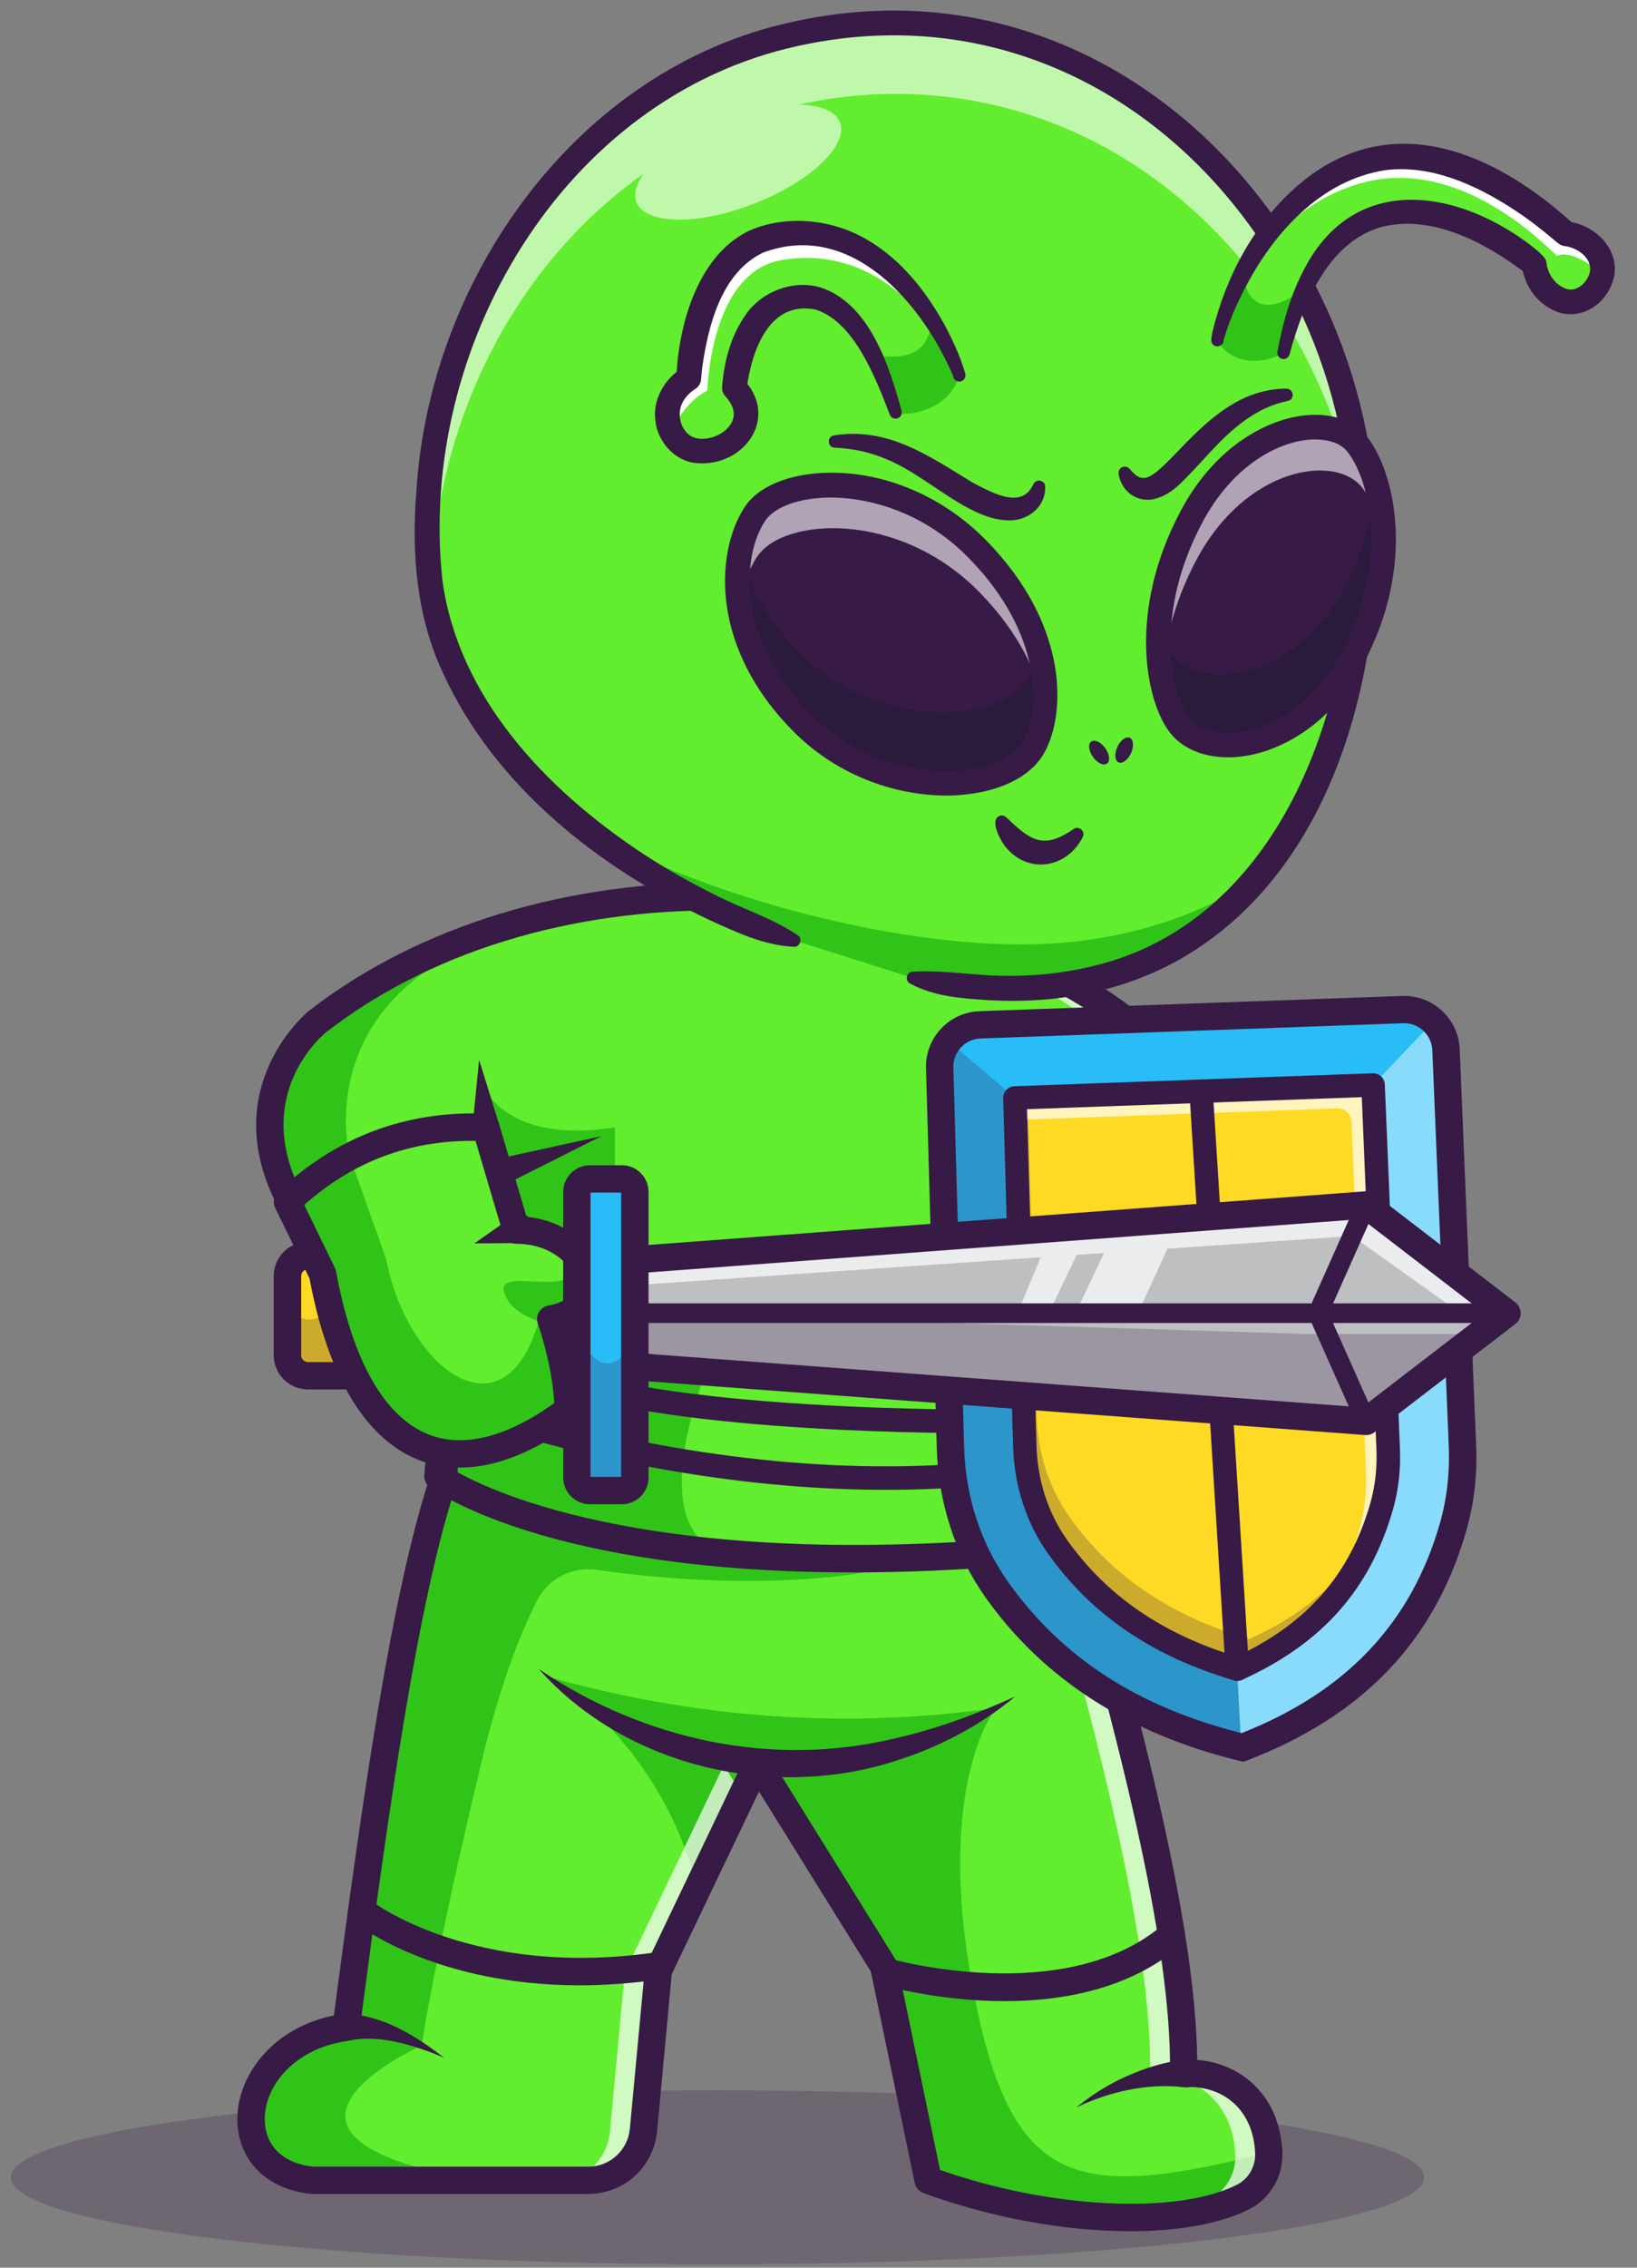 <svg width="52" height="72" viewBox="0 0 52 72" fill="none" xmlns="http://www.w3.org/2000/svg">
<rect x="0" y="0" width="52" height="72" fill="#808080" stroke="none"/>
<g opacity="0.25">
<path d="M22.79 71.894C35.187 71.894 45.236 70.658 45.236 69.132C45.236 67.607 35.187 66.37 22.79 66.37C10.393 66.37 0.344 67.607 0.344 69.132C0.344 70.658 10.393 71.894 22.79 71.894Z" fill="#371A45"/>
</g>
<path d="M39.475 69.764C37.385 70.797 33.131 70.562 29.483 69.222L28.11 62.596L28.077 62.437L24.151 56.124L24.113 56.063L24.061 55.977L22.128 60.019L20.99 62.399L20.914 62.558L20.444 67.617C20.358 68.524 19.596 69.218 18.684 69.218H9.941C6.918 68.94 7.471 64.841 10.998 64.359C11.162 63.112 11.326 61.877 11.492 60.663C12.264 55.058 13.084 49.971 14.102 46.926C14.102 46.926 14.124 44.506 14.081 44.247C14.041 43.988 9.203 38.086 9.203 38.086C9.184 38.048 9.162 38.01 9.143 37.97C7.436 34.526 10.086 32.427 10.086 32.427C12.153 30.826 14.604 29.731 17.207 29.099C17.717 28.976 18.233 28.869 18.753 28.781C20.182 28.536 21.645 28.427 23.097 28.444C27.813 28.494 32.452 29.878 35.736 32.367L33.967 48.156C35.366 53.008 36.61 57.659 37.214 61.449C37.214 61.449 37.214 61.449 37.216 61.449C37.475 63.088 37.615 64.565 37.598 65.829C38.981 65.748 40.223 66.634 40.303 68.334C40.332 68.938 40.014 69.496 39.475 69.764Z" fill="#62ED2E"/>
<path d="M15.219 34.21C15.219 34.21 15.777 36.384 19.534 35.795V37.431L18.373 37.647L18.199 39.267L17.599 39.478L16.15 38.526L15.736 36.27" fill="#31C418"/>
<path d="M11.108 36.725L9.144 37.975C7.436 34.531 10.087 32.431 10.087 32.431C12.153 30.831 14.604 29.736 17.207 29.104C17.38 29.182 17.48 29.232 17.48 29.232C9.576 30.928 11.108 36.725 11.108 36.725Z" fill="#31C418"/>
<path d="M20.99 62.402L20.914 62.561L20.444 67.62C20.358 68.527 19.596 69.22 18.684 69.22H9.941C6.918 68.942 7.471 64.843 10.998 64.361C11.162 63.114 11.326 61.879 11.492 60.666C11.492 60.668 14.803 63.325 20.99 62.402Z" fill="#62ED2E"/>
<path d="M39.474 69.764C37.384 70.797 33.13 70.562 29.482 69.223L28.109 62.596C28.109 62.596 33.873 64.285 37.218 61.452C37.218 61.452 37.218 61.452 37.22 61.452C37.479 63.09 37.619 64.568 37.602 65.831C38.984 65.75 40.227 66.636 40.307 68.337C40.331 68.938 40.013 69.496 39.474 69.764Z" fill="#62ED2E"/>
<path d="M39.475 69.764C37.385 70.797 33.132 70.562 29.484 69.223L28.111 62.597L28.078 62.438L24.152 56.125C24.145 56.039 24.142 55.996 24.142 55.996C24.142 55.996 24.133 56.02 24.114 56.065C23.876 56.664 22.157 60.986 22.197 60.668C22.207 60.592 22.193 60.362 22.128 60.022C21.908 58.851 21.098 56.36 18.632 54.115L17.414 53.242C22 54.522 26.731 54.925 31.638 54.227C31.638 54.227 29.69 56.597 30.892 63.055C32.092 69.515 34.151 69.885 40.304 68.335C40.333 68.938 40.015 69.496 39.475 69.764Z" fill="#31C418"/>
<g opacity="0.7">
<path d="M23.083 56.189L23.577 56.982L22.123 60.022L20.986 62.402L20.91 62.561L20.44 67.62C20.354 68.527 19.592 69.22 18.68 69.22H18.086C18.777 69.03 19.304 68.43 19.376 67.684L19.846 62.625L19.922 62.466L21.059 60.086L22.993 56.044L23.045 56.129L23.083 56.189Z" fill="white"/>
</g>
<g opacity="0.7">
<path d="M39.476 69.764C38.654 70.17 37.495 70.381 36.167 70.405C37.048 70.312 37.818 70.12 38.412 69.828C38.951 69.562 39.269 69.004 39.24 68.403C39.16 66.705 37.918 65.817 36.535 65.897C36.554 64.634 36.414 63.157 36.153 61.518C36.151 61.518 36.151 61.518 36.151 61.518C35.547 57.727 34.303 53.079 32.904 48.225L34.673 32.436C31.386 29.947 26.748 28.565 22.034 28.512C21.62 28.508 21.205 28.515 20.789 28.529C21.556 28.467 22.326 28.439 23.095 28.448C27.812 28.498 32.45 29.883 35.735 32.372L33.966 48.161C35.364 53.013 36.609 57.663 37.212 61.454C37.212 61.454 37.212 61.454 37.215 61.454C37.473 63.092 37.614 64.57 37.597 65.833C38.979 65.752 40.221 66.638 40.302 68.339C40.333 68.937 40.015 69.495 39.476 69.764Z" fill="white"/>
</g>
<path d="M14.121 44.508L13.914 46.869C13.914 46.869 18.6 50.389 32.24 49.27V43.682L14.247 42.378" fill="#62ED2E"/>
<path d="M16.148 45.13C16.315 45.13 23.767 47.615 31.633 46.745V45.13C31.633 45.13 20.661 45.259 16.851 43.416" fill="#62ED2E"/>
<path d="M29.443 49.491C25.825 50.548 21.451 50.197 18.938 49.843C18.168 49.733 17.416 50.125 17.062 50.816C16.499 51.918 15.865 53.559 15.283 55.996C13.751 62.397 13.395 64.945 13.395 64.945C13.395 64.945 7.498 67.572 14.102 69.021C14.361 69.078 14.604 69.144 14.832 69.223H9.941C6.918 68.945 7.471 64.846 10.998 64.363C11.162 63.117 11.326 61.882 11.492 60.668C12.264 55.063 13.084 49.976 14.102 46.931C14.102 46.931 14.124 44.511 14.081 44.252L19.102 42.556L22.486 43.413C22.486 43.413 20.624 47.812 22.486 49.085L18.7 48.667C18.7 48.667 18.617 48.707 18.472 48.831C21.976 49.429 25.619 49.676 29.443 49.491Z" fill="#31C418"/>
<path d="M35.902 70.842C33.871 70.842 31.511 70.429 29.333 69.631C29.192 69.579 29.088 69.458 29.057 69.31L27.665 62.601L24.11 56.882L21.338 62.679L20.873 67.662C20.766 68.8 19.826 69.659 18.681 69.659H9.938C9.924 69.659 9.912 69.659 9.898 69.657C8.494 69.529 7.568 68.617 7.54 67.337C7.511 65.988 8.573 64.408 10.606 63.99C11.518 57.06 12.442 50.562 13.667 46.859C13.677 45.819 13.674 44.682 13.655 44.378C13.299 43.824 10.565 40.44 8.865 38.367C8.846 38.343 8.829 38.319 8.815 38.291C6.848 34.505 9.786 32.115 9.815 32.092C13.297 29.394 18.037 27.947 23.162 28.016C28.041 28.083 32.719 29.543 35.999 32.025C36.12 32.118 36.187 32.267 36.168 32.419L34.408 48.123C36.268 54.576 37.978 61.107 38.03 65.403C38.69 65.456 39.296 65.705 39.766 66.13C40.357 66.662 40.692 67.418 40.735 68.318C40.773 69.094 40.35 69.814 39.664 70.153C38.73 70.617 37.405 70.842 35.902 70.842ZM29.86 68.895C33.337 70.118 37.351 70.329 39.282 69.372C39.659 69.184 39.892 68.785 39.87 68.356C39.84 67.693 39.602 67.147 39.189 66.774C38.785 66.41 38.229 66.23 37.624 66.266C37.503 66.273 37.384 66.23 37.298 66.147C37.211 66.064 37.163 65.947 37.165 65.826C37.23 61.639 35.467 54.92 33.553 48.282C33.536 48.227 33.532 48.17 33.539 48.114L35.28 32.574C29.228 28.159 17.612 27.152 10.354 32.778C10.261 32.854 7.979 34.737 9.568 37.851C14.451 43.81 14.489 44.043 14.51 44.183C14.553 44.456 14.541 46.358 14.536 46.935C14.536 46.981 14.529 47.026 14.515 47.071C13.285 50.745 12.354 57.374 11.428 64.423C11.401 64.617 11.249 64.769 11.055 64.798C9.307 65.038 8.387 66.275 8.411 67.32C8.43 68.149 9.007 68.698 9.962 68.793H18.683C19.374 68.793 19.944 68.272 20.008 67.586L20.481 62.527C20.486 62.477 20.5 62.428 20.521 62.38L23.668 55.797C23.737 55.654 23.877 55.559 24.036 55.55C24.195 55.54 24.345 55.618 24.431 55.754L28.447 62.214C28.473 62.257 28.492 62.304 28.504 62.354L29.86 68.895Z" fill="#371A45"/>
<path d="M17.117 52.994C20.452 55.243 24.532 56.139 28.451 55.189C29.743 54.897 30.999 54.434 32.244 53.866C31.194 54.742 29.956 55.41 28.636 55.847C24.686 57.208 19.915 56.139 17.117 52.994Z" fill="#371A45"/>
<path d="M18.408 63.034C13.806 63.034 11.338 61.103 11.217 61.008C11.029 60.858 11.001 60.585 11.15 60.397C11.3 60.21 11.573 60.181 11.761 60.331C11.808 60.367 15.036 62.855 20.924 61.974C21.161 61.939 21.382 62.103 21.418 62.34C21.453 62.578 21.289 62.798 21.052 62.834C20.104 62.972 19.223 63.034 18.408 63.034Z" fill="#371A45"/>
<path d="M31.903 63.537C29.816 63.537 28.115 63.052 27.985 63.012C27.754 62.945 27.621 62.703 27.69 62.473C27.757 62.242 27.999 62.109 28.229 62.178C28.284 62.195 33.813 63.765 36.934 61.119C37.116 60.964 37.392 60.986 37.546 61.169C37.701 61.352 37.679 61.627 37.496 61.781C35.867 63.164 33.737 63.537 31.903 63.537Z" fill="#371A45"/>
<path d="M10.936 63.934C12.121 63.965 13.202 64.627 14.107 65.337L13.724 65.176C12.888 64.867 11.948 64.603 11.067 64.793C10.497 64.862 10.371 64.038 10.936 63.934Z" fill="#371A45"/>
<path d="M37.589 66.266C36.43 66.14 35.245 66.411 34.195 66.907C34.67 66.52 35.195 66.188 35.76 65.933C36.361 65.667 37.003 65.454 37.665 65.392C38.342 65.387 38.257 66.389 37.589 66.266Z" fill="#371A45"/>
<path d="M27.09 49.925C17.385 49.925 13.82 47.344 13.649 47.215C13.528 47.125 13.464 46.98 13.479 46.831L13.685 44.47C13.707 44.23 13.918 44.054 14.155 44.076C14.395 44.097 14.571 44.309 14.55 44.546L14.364 46.645C15.362 47.244 20.304 49.745 31.797 48.868V44.085L14.208 42.81C13.968 42.793 13.787 42.584 13.806 42.344C13.823 42.105 14.032 41.924 14.272 41.943L32.265 43.247C32.493 43.264 32.669 43.453 32.669 43.681V49.27C32.669 49.495 32.495 49.685 32.27 49.702C30.377 49.859 28.655 49.925 27.09 49.925Z" fill="#371A45"/>
<path d="M28.145 47.303C24.433 47.303 20.424 46.717 16.361 45.57C16.247 45.539 16.14 45.508 16.102 45.498C15.921 45.472 15.781 45.318 15.781 45.13C15.781 44.924 15.947 44.758 16.154 44.758C16.223 44.758 16.263 44.769 16.563 44.852C21.735 46.313 26.808 46.847 31.266 46.408V45.503C29.269 45.508 20.182 45.437 16.696 43.748C16.51 43.658 16.432 43.435 16.522 43.249C16.613 43.064 16.836 42.988 17.021 43.076C20.707 44.862 31.527 44.755 31.634 44.755C31.739 44.755 31.829 44.793 31.9 44.862C31.972 44.931 32.012 45.028 32.012 45.128V46.743C32.012 46.933 31.869 47.092 31.68 47.114C30.54 47.242 29.359 47.303 28.145 47.303Z" fill="#371A45"/>
<path d="M46.154 48.496C45.126 52.058 42.741 54.224 39.471 55.48C39.457 55.476 39.442 55.473 39.428 55.469C39.397 55.462 39.366 55.454 39.336 55.445C36.139 54.645 33.517 53.079 31.671 50.476C30.736 49.158 30.242 47.579 30.194 45.962L29.852 33.899C29.843 33.581 29.947 33.286 30.13 33.051C30.363 32.749 30.721 32.55 31.132 32.533L44.563 32.049C44.941 32.035 45.287 32.182 45.539 32.429L45.541 32.431C45.774 32.659 45.924 32.973 45.936 33.322L46.458 45.897C46.491 46.774 46.399 47.653 46.154 48.496Z" fill="#28BDF7"/>
<g opacity="0.25">
<path d="M39.419 55.262C39.419 55.262 39.39 55.331 39.336 55.447C36.139 54.647 33.517 53.082 31.671 50.479C30.736 49.161 30.242 47.581 30.194 45.964L29.852 33.901C29.843 33.583 29.947 33.289 30.13 33.053L32.241 34.858L32.545 45.605C32.545 45.605 32.652 50.543 39.307 53.184L39.419 55.262Z" fill="#371A45"/>
</g>
<g opacity="0.45">
<path d="M46.154 48.496C45.126 52.059 42.741 54.225 39.471 55.481C39.457 55.476 39.442 55.474 39.428 55.469L39.305 53.182C42.053 51.945 43.584 49.396 44.252 45.917L43.615 34.448L45.532 32.432L45.534 32.434C45.767 32.662 45.917 32.975 45.929 33.325L46.451 45.9C46.491 46.774 46.399 47.653 46.154 48.496Z" fill="white"/>
</g>
<path d="M39.308 52.994C36.795 52.255 34.924 50.98 33.598 49.113C32.95 48.199 32.589 47.087 32.556 45.897L32.242 34.858L43.621 34.447L44.101 45.995C44.127 46.643 44.055 47.263 43.889 47.84C43.198 50.243 41.733 51.896 39.308 52.994Z" fill="#FEDA24"/>
<g opacity="0.25">
<path d="M43.789 48.163C43.063 50.391 41.623 51.947 39.308 52.994C36.795 52.253 34.921 50.98 33.598 49.114C32.95 48.199 32.589 47.085 32.556 45.898L32.242 34.859L32.641 34.844L32.929 44.945C32.962 46.135 33.323 47.247 33.971 48.161C35.296 50.028 37.168 51.303 39.681 52.042C41.652 51.151 42.987 49.892 43.789 48.163Z" fill="#371A45"/>
</g>
<g opacity="0.7">
<path d="M43.889 47.843C43.457 49.342 42.723 50.548 41.645 51.51C42.345 50.686 42.849 49.712 43.179 48.567C43.345 47.99 43.417 47.368 43.39 46.722L42.93 35.619C42.92 35.374 42.714 35.182 42.467 35.191L32.261 35.56L32.242 34.861L43.621 34.45L44.101 45.998C44.127 46.644 44.055 47.266 43.889 47.843Z" fill="white"/>
</g>
<path d="M39.499 55.937L39.366 55.906C35.853 55.051 33.144 53.31 31.315 50.731C30.346 49.365 29.807 47.722 29.757 45.978L29.415 33.916C29.386 32.952 30.149 32.139 31.113 32.106L44.544 31.622C45.508 31.586 46.327 32.344 46.368 33.308L46.89 45.883C46.931 46.831 46.824 47.753 46.572 48.619C45.567 52.101 43.297 54.479 39.627 55.889L39.499 55.937ZM31.144 32.973C30.657 32.99 30.27 33.403 30.284 33.89L30.626 45.952C30.671 47.522 31.153 48.999 32.023 50.227C33.728 52.633 36.155 54.203 39.44 55.027C42.762 53.716 44.824 51.538 45.736 48.377C45.959 47.601 46.056 46.772 46.021 45.919L45.498 33.343C45.477 32.854 45.066 32.472 44.575 32.488L31.144 32.973Z" fill="#371A45"/>
<path d="M39.302 53.367C39.107 53.367 38.943 53.215 38.931 53.018L37.782 34.669C37.77 34.465 37.924 34.286 38.131 34.275C38.335 34.26 38.513 34.417 38.525 34.624L39.675 52.973C39.687 53.177 39.532 53.355 39.326 53.367C39.319 53.367 39.309 53.367 39.302 53.367Z" fill="#371A45"/>
<path d="M39.306 53.367C39.27 53.367 39.234 53.362 39.201 53.353C36.603 52.588 34.672 51.272 33.292 49.329C32.601 48.356 32.216 47.173 32.181 45.909L31.867 34.87C31.863 34.666 32.022 34.495 32.226 34.488L43.605 34.077C43.809 34.07 43.982 34.229 43.989 34.433L44.469 45.981C44.498 46.667 44.422 47.33 44.243 47.945C43.514 50.472 41.994 52.184 39.458 53.334C39.41 53.355 39.358 53.367 39.306 53.367ZM32.623 35.217L32.924 45.886C32.955 46.999 33.292 48.042 33.898 48.895C35.152 50.662 36.912 51.873 39.275 52.595C41.522 51.545 42.875 49.997 43.526 47.738C43.681 47.199 43.747 46.62 43.723 46.011L43.258 34.835L32.623 35.217Z" fill="#371A45"/>
<path d="M11.308 43.682H9.786C9.425 43.682 9.133 43.39 9.133 43.029V40.514C9.133 40.153 9.425 39.861 9.786 39.861H11.308C11.669 39.861 11.961 40.153 11.961 40.514V43.029C11.961 43.39 11.669 43.682 11.308 43.682Z" fill="#FEDA24"/>
<path d="M11.305 44.116H9.783C9.185 44.116 8.695 43.63 8.695 43.029V40.514C8.695 39.915 9.182 39.426 9.783 39.426H11.305C11.904 39.426 12.393 39.913 12.393 40.514V43.029C12.393 43.63 11.906 44.116 11.305 44.116ZM9.785 40.297C9.667 40.297 9.567 40.395 9.567 40.516V43.029C9.567 43.147 9.664 43.247 9.785 43.247H11.308C11.427 43.247 11.526 43.15 11.526 43.029V40.514C11.526 40.395 11.429 40.295 11.308 40.295H9.785V40.297Z" fill="#371A45"/>
<path d="M18.326 39.863V41.461C18.141 41.789 17.498 41.882 17.498 41.882C18.098 43.682 18.046 44.77 18.046 44.77C14.227 47.636 11.277 46.043 10.251 40.454L9.133 38.155C9.746 37.576 10.403 37.098 11.109 36.728C12.389 36.051 13.826 35.73 15.436 35.797L16.398 39.058C17.707 39.055 18.326 39.863 18.326 39.863Z" fill="#62ED2E"/>
<path d="M18.326 40.207V41.461C18.141 41.789 17.498 41.882 17.498 41.882C18.098 43.682 18.046 44.77 18.046 44.77C14.227 47.636 11.277 46.042 10.251 40.454L9.133 38.155C9.746 37.576 10.403 37.098 11.109 36.728L12.268 39.979C12.921 43.416 15.999 45.8 17.113 41.946C17.113 41.946 16.151 41.689 16.004 40.979C15.859 40.269 18.034 41.131 18.239 40.326C18.26 40.259 18.288 40.221 18.326 40.207Z" fill="#31C418"/>
<path d="M14.605 46.598C14.152 46.598 13.719 46.52 13.309 46.358C11.615 45.696 10.413 43.701 9.832 40.59L8.739 38.345C8.656 38.174 8.694 37.97 8.832 37.839C10.684 36.089 12.912 35.255 15.451 35.36C15.636 35.367 15.797 35.493 15.85 35.671L16.726 38.635C18.006 38.756 18.638 39.559 18.666 39.597C18.726 39.673 18.757 39.765 18.757 39.863V41.461C18.757 41.537 18.738 41.611 18.7 41.677C18.555 41.931 18.287 42.088 18.044 42.181C18.517 43.777 18.479 44.746 18.477 44.789C18.469 44.917 18.408 45.038 18.303 45.116C16.997 46.1 15.741 46.598 14.605 46.598ZM9.665 38.255L10.641 40.262C10.658 40.297 10.67 40.335 10.677 40.373C11.197 43.209 12.216 44.998 13.624 45.549C14.722 45.978 16.097 45.632 17.605 44.549C17.588 44.173 17.5 43.276 17.082 42.017C17.042 41.896 17.056 41.76 17.125 41.651C17.192 41.542 17.306 41.468 17.434 41.449C17.598 41.426 17.79 41.357 17.89 41.295V40.034C17.702 39.856 17.215 39.49 16.398 39.49C16.206 39.49 16.035 39.364 15.98 39.179L15.106 36.222C15.075 36.222 15.042 36.222 15.011 36.222C12.966 36.22 11.211 36.889 9.665 38.255Z" fill="#371A45"/>
<path d="M16.529 39.468L15.07 39.478L16.263 38.639C16.469 38.495 16.752 38.544 16.897 38.751C17.115 39.038 16.885 39.475 16.529 39.468Z" fill="#371A45"/>
<path d="M47.861 41.694L46.776 42.53L43.392 45.131L20.228 43.397L20.164 43.392V39.996L20.297 39.987L43.392 38.258L47.617 41.507L47.861 41.694Z" fill="#BDBFC1"/>
<g opacity="0.7">
<path d="M47.619 41.507C47.417 41.58 47.296 41.618 47.296 41.618H46.286L42.954 39.243L37.088 39.645L36.178 41.618H34.2L35.072 39.782L34.2 39.842L33.352 41.618L32.317 41.694L33.06 39.92L20.411 40.785L20.297 39.987L43.389 38.258L47.619 41.507Z" fill="white"/>
</g>
<path d="M43.398 45.565C43.386 45.565 43.377 45.565 43.365 45.563L20.137 43.824C19.897 43.805 19.719 43.599 19.736 43.359C19.755 43.119 19.961 42.941 20.201 42.957L43.263 44.684L47.153 41.694L43.263 38.704L20.201 40.43C19.961 40.447 19.752 40.269 19.736 40.029C19.717 39.789 19.897 39.58 20.137 39.563L43.365 37.825C43.471 37.818 43.578 37.849 43.661 37.913L48.134 41.349C48.24 41.433 48.305 41.559 48.305 41.694C48.305 41.829 48.243 41.955 48.134 42.038L43.661 45.475C43.586 45.534 43.493 45.565 43.398 45.565Z" fill="#371A45"/>
<path d="M43.396 45.442C43.277 45.442 43.163 45.373 43.113 45.257L41.581 41.82C41.546 41.739 41.546 41.647 41.581 41.568L43.113 38.132C43.182 37.975 43.367 37.904 43.524 37.975C43.681 38.044 43.752 38.229 43.681 38.386L42.206 41.697L43.681 45.007C43.75 45.164 43.681 45.347 43.524 45.418C43.481 45.432 43.439 45.442 43.396 45.442Z" fill="#371A45"/>
<path d="M47.87 42.005H20.171C20 42.005 19.859 41.865 19.859 41.694C19.859 41.523 20 41.383 20.171 41.383H47.87C48.041 41.383 48.181 41.523 48.181 41.694C48.181 41.865 48.041 42.005 47.87 42.005Z" fill="#371A45"/>
<g opacity="0.25">
<path d="M46.811 42.356C46.811 42.356 46.801 42.418 46.78 42.53L43.395 45.13L20.234 43.397L20.377 41.694L41.514 42.356H46.811Z" fill="#371A45"/>
</g>
<path d="M20.169 37.844V46.912C20.169 47.14 19.983 47.325 19.756 47.325H18.741C18.513 47.325 18.328 47.14 18.328 46.912V37.844C18.328 37.616 18.513 37.431 18.741 37.431H19.756C19.983 37.431 20.169 37.616 20.169 37.844Z" fill="#28BDF7"/>
<path d="M19.753 47.76H18.738C18.271 47.76 17.891 47.38 17.891 46.912V37.844C17.891 37.377 18.271 36.997 18.738 36.997H19.753C20.221 36.997 20.601 37.377 20.601 37.844V46.912C20.601 47.38 20.221 47.76 19.753 47.76ZM18.758 46.891H19.731V37.866H18.758V46.891Z" fill="#371A45"/>
<g opacity="0.25">
<path d="M20.169 42.523V46.912C20.169 47.14 19.983 47.325 19.756 47.325H18.741C18.513 47.325 18.328 47.14 18.328 46.912V42.825L18.43 42.523C19.01 43.544 19.589 43.544 20.169 42.523Z" fill="#371A45"/>
</g>
<g opacity="0.25">
<path d="M9.319 41.694C9.657 41.962 9.992 41.962 10.329 41.694C10.329 41.694 11.044 43.392 10.965 43.413C10.887 43.435 9.203 43.321 9.203 43.321V42.72" fill="#371A45"/>
</g>
<path d="M15.003 35.837L15.219 33.65L15.87 35.749C15.943 35.984 15.81 36.231 15.578 36.305C15.281 36.403 14.967 36.146 15.003 35.837Z" fill="#371A45"/>
<path d="M15.711 36.816L19.098 36.075L16.001 37.635L15.711 36.816Z" fill="#371A45"/>
<path d="M18.75 26.415C20.711 27.954 23.02 29.142 25.278 29.873L28.96 31.037C34.123 32.106 37.65 30.564 39.918 27.892C42.552 24.788 43.485 20.162 43.305 16.345C42.896 7.743 36.279 0.345 27.68 0.753C19.077 1.162 13.19 9.151 13.598 17.751C13.757 21.178 15.885 24.171 18.75 26.415Z" fill="#62ED2E"/>
<path d="M18.75 26.415C20.712 27.954 23.02 29.142 25.279 29.873L28.96 31.037C34.123 32.106 37.65 30.564 39.918 27.892C38.588 28.759 36.087 29.975 32.499 29.987C28.412 30.002 22.752 28.581 18.75 26.415Z" fill="#31C418"/>
<g opacity="0.6">
<path d="M20.448 5.515C20.208 5.843 20.118 6.159 20.22 6.417C20.505 7.142 22.182 7.161 23.965 6.463C25.749 5.762 26.963 4.608 26.678 3.881C26.535 3.52 26.048 3.332 25.372 3.323C26.148 3.147 26.956 3.038 27.787 2.997C35.992 2.608 42.393 9.324 43.317 17.411C43.329 17.107 43.327 16.799 43.312 16.487C42.904 7.885 36.289 0.487 27.687 0.896C19.085 1.304 13.2 9.294 13.606 17.893C13.62 18.204 13.649 18.511 13.689 18.812C13.793 13.424 16.346 8.401 20.448 5.515Z" fill="white"/>
</g>
<path d="M25.215 30.061C24.225 30.011 23.342 29.576 22.46 29.175C18.976 27.517 15.713 24.95 14.074 21.373C13.229 19.58 13.067 17.561 13.226 15.604C13.64 8.83 18.333 2.171 25.161 0.698C35.644 -1.648 44.161 7.769 43.724 17.881C43.574 22.648 41.848 27.978 37.468 30.464C35.635 31.502 33.485 31.877 31.405 31.756C30.547 31.699 29.695 31.647 28.909 31.229C28.726 31.129 28.802 30.849 29.004 30.849C29.828 30.802 30.628 30.925 31.445 30.968C32.478 31.02 33.521 30.946 34.523 30.718C40.266 29.491 42.774 23.204 42.9 17.858C43.342 8.229 35.338 -0.758 25.334 1.463C17.867 3.092 13.255 11.077 14.053 18.425C14.559 22.145 17.349 25.066 20.375 27.073C21.152 27.586 21.964 28.047 22.802 28.455C23.639 28.878 24.524 29.148 25.334 29.688C25.508 29.794 25.415 30.077 25.215 30.061Z" fill="#371A45"/>
<path d="M43.11 14.098C43.931 15.138 44.549 17.903 42.97 20.879C41.39 23.855 38.346 24.232 37.438 22.976C36.742 22.012 36.267 19.385 37.847 16.409C39.426 13.433 42.267 13.032 43.11 14.098Z" fill="#371A45"/>
<g opacity="0.6">
<path d="M36.942 21.786C36.94 20.644 37.218 19.257 37.999 17.787C39.578 14.811 42.421 14.409 43.262 15.473C43.54 15.825 43.794 16.373 43.948 17.06C43.939 15.727 43.554 14.659 43.11 14.096C42.269 13.032 39.426 13.433 37.847 16.409C36.714 18.542 36.638 20.494 36.942 21.786Z" fill="white"/>
</g>
<g opacity="0.35">
<path d="M37.44 22.976C38.345 24.23 41.392 23.852 42.971 20.879C44.128 18.703 44.107 16.639 43.691 15.281C43.634 16.304 43.354 17.456 42.722 18.644C41.143 21.62 38.098 21.997 37.191 20.741C37.048 20.541 36.913 20.271 36.803 19.941C36.716 21.332 37.043 22.427 37.44 22.976Z" fill="#111A28"/>
</g>
<path d="M24.006 16.281C23.17 17.478 22.911 20.33 25.45 22.917C27.989 25.503 31.879 25.223 32.782 23.796C33.473 22.701 33.582 20.015 31.043 17.428C28.502 14.842 24.861 15.056 24.006 16.281Z" fill="#371A45"/>
<g opacity="0.6">
<path d="M23.505 19.364C23.569 18.651 23.785 18.055 24.07 17.649C24.925 16.421 28.566 16.21 31.105 18.796C32.364 20.079 32.972 21.385 33.181 22.511C33.316 21.176 32.856 19.278 31.041 17.428C28.502 14.842 24.861 15.056 24.006 16.281C23.555 16.927 23.273 18.055 23.505 19.364Z" fill="white"/>
</g>
<g opacity="0.35">
<path d="M25.451 22.917C27.987 25.503 31.88 25.223 32.782 23.796C33.176 23.169 33.381 22.026 33.01 20.677C32.937 21.024 32.818 21.321 32.675 21.547C31.773 22.974 27.883 23.254 25.344 20.668C24.332 19.637 23.764 18.564 23.501 17.568C23.232 18.993 23.593 21.026 25.451 22.917Z" fill="#111A28"/>
</g>
<path d="M39.008 24.045C38.189 24.045 37.512 23.745 37.122 23.206C36.381 22.18 35.83 19.378 37.502 16.226C38.607 14.148 40.286 13.293 41.49 13.184C42.319 13.108 43.022 13.355 43.418 13.856C44.281 14.946 45.012 17.867 43.316 21.064C42.221 23.125 40.497 23.952 39.248 24.037C39.165 24.042 39.084 24.045 39.008 24.045ZM41.775 13.953C41.706 13.953 41.632 13.956 41.559 13.963C40.559 14.053 39.148 14.792 38.191 16.592C36.628 19.534 37.222 22.009 37.754 22.745C38.015 23.106 38.552 23.296 39.191 23.254C40.229 23.182 41.678 22.472 42.62 20.693C44.062 17.979 43.592 15.343 42.798 14.338C42.606 14.091 42.231 13.953 41.775 13.953Z" fill="#371A45"/>
<path d="M30.065 25.259C28.586 25.259 26.676 24.724 25.17 23.19C22.418 20.387 22.8 17.326 23.686 16.055C24.08 15.49 24.902 15.115 25.938 15.029C27.847 14.87 29.861 15.664 31.322 17.153C34.034 19.915 33.858 22.822 33.112 24.002C32.697 24.658 31.806 25.104 30.669 25.225C30.476 25.249 30.274 25.259 30.065 25.259ZM24.327 16.507C23.529 17.649 23.437 20.309 25.729 22.644C27.251 24.195 29.236 24.593 30.583 24.451C31.469 24.356 32.167 24.033 32.447 23.587C33.067 22.608 33.155 20.143 30.761 17.704C29.229 16.143 27.298 15.704 26.002 15.813C25.223 15.877 24.581 16.143 24.327 16.507Z" fill="#371A45"/>
<path d="M35.493 23.717C35.396 23.933 35.412 24.151 35.531 24.206C35.65 24.261 35.828 24.13 35.928 23.914C36.025 23.698 36.008 23.479 35.89 23.425C35.769 23.37 35.59 23.501 35.493 23.717Z" fill="#371A45"/>
<path d="M35.163 24.245C35.271 24.168 35.247 23.949 35.109 23.756C34.971 23.562 34.772 23.468 34.664 23.545C34.556 23.622 34.581 23.841 34.718 24.034C34.856 24.227 35.055 24.322 35.163 24.245Z" fill="#371A45"/>
<path d="M30.476 11.921L28.457 13.108C28.227 12.357 27.982 11.745 27.73 11.253C26.719 9.275 25.579 9.201 24.695 9.636C23.491 10.229 23.334 12.315 23.334 12.315C24.353 13.426 23.073 14.509 22.057 14.3C21.178 14.12 20.76 12.742 21.883 12.018C21.895 11.6 22.154 7.961 24.614 7.489C27.042 7.023 28.678 8.712 29.592 10.139C30.179 11.051 30.466 11.859 30.476 11.921Z" fill="#62ED2E"/>
<path d="M30.189 11.229C30.154 11.172 30.118 11.116 30.083 11.059C29.116 9.55 27.394 7.819 24.822 8.258C22.694 8.622 22.483 11.954 22.471 12.398C21.749 12.78 21.442 13.476 21.331 13.723C21.067 13.21 21.157 12.479 21.877 12.016C21.889 11.598 22.148 7.959 24.608 7.487C27.035 7.021 28.672 8.71 29.586 10.137C29.845 10.538 30.047 10.923 30.189 11.229Z" fill="white"/>
<path d="M30.47 11.921C30.47 11.921 30.339 12.552 29.65 12.901C28.959 13.251 28.453 13.106 28.453 13.106C28.223 12.355 27.978 11.742 27.727 11.251C28.453 11.405 29.534 11.427 29.591 10.134C30.173 11.051 30.46 11.859 30.47 11.921Z" fill="#31C418"/>
<path d="M30.278 11.944C29.306 9.654 27.057 6.98 24.25 8.016C22.937 8.638 22.507 10.284 22.312 11.63C22.295 11.763 22.279 11.903 22.272 12.025C22.267 12.16 22.196 12.276 22.091 12.345C21.922 12.457 21.782 12.592 21.697 12.751C21.436 13.191 21.675 13.894 22.224 13.929C22.718 13.979 23.386 13.592 23.3 13.048C23.271 12.875 23.162 12.716 23.039 12.578C22.965 12.495 22.93 12.39 22.937 12.288C23.006 11.45 23.21 10.664 23.709 9.961C24.233 9.225 25.264 8.854 26.133 9.149C27.649 9.704 28.257 11.649 28.639 13.048C28.696 13.288 28.352 13.395 28.264 13.162C27.822 12.025 27.15 10.232 25.92 9.833C24.438 9.519 23.877 11.127 23.718 12.341L23.616 12.046C24.763 13.248 23.649 14.82 22.153 14.706C21.452 14.668 20.878 14.024 20.818 13.345C20.726 12.685 21.122 12.015 21.668 11.685L21.488 12.003C21.505 11.381 21.597 10.811 21.749 10.217C22.06 9.037 22.725 7.762 23.929 7.27C25.103 6.814 26.497 6.985 27.566 7.624C28.613 8.241 29.38 9.206 29.964 10.239C30.24 10.749 30.491 11.277 30.655 11.837C30.748 12.12 30.335 12.238 30.278 11.944Z" fill="#371A45"/>
<path d="M50.55 9.305C49.892 9.984 48.845 9.341 48.738 8.415C48.505 8.127 43.691 4.327 41.439 9.158C41.178 9.721 40.95 10.398 40.77 11.212L38.672 10.801C38.658 10.737 38.893 9.787 39.482 8.669C40.195 7.317 41.425 5.719 43.365 5.135C46.344 4.235 49.455 7.184 49.74 7.424C50.609 7.524 51.376 8.455 50.55 9.305Z" fill="#62ED2E"/>
<path d="M50.55 9.305C49.892 9.984 48.845 9.341 48.738 8.415C48.505 8.127 43.691 4.327 41.439 9.158C41.178 9.721 40.95 10.398 40.77 11.212L38.672 10.801C38.658 10.737 38.893 9.787 39.482 8.669C40.195 7.317 41.425 5.719 43.365 5.135C46.344 4.235 49.455 7.184 49.74 7.424C50.609 7.524 51.376 8.455 50.55 9.305Z" fill="#62ED2E"/>
<path d="M50.884 8.7C50.653 8.491 49.931 7.923 49.459 8.122C49.15 7.864 46.359 4.871 43.146 5.84C41.286 6.403 40.03 7.828 39.234 9.163C39.308 9.004 39.389 8.837 39.479 8.669C40.191 7.317 41.422 5.719 43.362 5.135C46.34 4.235 49.452 7.184 49.737 7.424C50.399 7.5 51.005 8.061 50.884 8.7Z" fill="white"/>
<path d="M41.442 9.158C41.181 9.721 40.953 10.398 40.772 11.212C40.772 11.212 40.185 11.564 39.525 11.426C38.865 11.286 38.672 10.802 38.672 10.802C38.658 10.737 38.893 9.787 39.482 8.669C39.568 9.528 40.093 10.175 41.442 9.158Z" fill="#31C418"/>
<path d="M38.481 10.845C38.472 10.752 38.479 10.771 38.484 10.712C38.488 10.678 38.51 10.562 38.517 10.524C38.949 8.755 39.854 7.061 41.255 5.864C44.172 3.378 47.502 4.831 49.993 7.123L49.786 7.033C50.627 7.118 51.453 7.883 51.271 8.786C51.066 9.714 50.081 10.296 49.226 9.788C48.734 9.505 48.416 9.006 48.349 8.455L48.435 8.657C48.437 8.66 48.437 8.662 48.44 8.664C48.44 8.667 48.435 8.66 48.432 8.66C48.421 8.65 48.371 8.607 48.356 8.595C47.107 7.66 45.407 6.781 43.823 7.223C42.146 7.748 41.398 9.659 40.961 11.255C40.932 11.36 40.825 11.422 40.721 11.393C40.621 11.367 40.562 11.267 40.578 11.168C40.745 10.258 40.996 9.348 41.452 8.503C42.994 5.586 46.081 5.957 48.437 7.65C48.646 7.805 48.867 7.964 49.043 8.163C49.093 8.223 49.121 8.291 49.128 8.365C49.162 8.667 49.356 8.964 49.611 9.106C50.01 9.36 50.411 9.016 50.504 8.633C50.58 8.199 50.116 7.862 49.698 7.812C49.553 7.805 49.413 7.653 49.309 7.569C48.912 7.237 48.494 6.916 48.06 6.636C46.867 5.862 45.461 5.228 44.022 5.401C41.968 5.705 40.438 7.403 39.531 9.182C39.27 9.693 39.032 10.222 38.876 10.776L38.871 10.795C38.868 10.795 38.873 10.809 38.866 10.759C38.913 11.011 38.541 11.096 38.481 10.845Z" fill="#371A45"/>
<path d="M33.2 15.447C33.224 16.122 32.599 16.576 31.965 16.519C31.438 16.492 30.951 16.248 30.521 16.001C29.738 15.543 29.015 14.944 28.201 14.597C27.666 14.362 27.101 14.239 26.515 14.215C26.282 14.205 26.258 13.859 26.493 13.823C28.22 13.55 29.531 14.493 30.906 15.329C31.481 15.623 32.438 16.186 32.808 15.405L32.839 15.352C32.937 15.184 33.203 15.26 33.2 15.447Z" fill="#371A45"/>
<path d="M35.91 14.913C36.197 15.262 36.404 15.255 36.784 14.942C37.149 14.633 37.525 14.196 37.888 13.847C38.28 13.462 38.71 13.084 39.211 12.799C39.71 12.51 40.294 12.334 40.869 12.341C40.978 12.343 41.063 12.431 41.063 12.54C41.061 12.636 40.995 12.711 40.907 12.73C39.881 12.937 39.123 13.621 38.425 14.374L37.879 14.963C37.586 15.267 37.259 15.645 36.81 15.799C36.225 16.029 35.62 15.661 35.534 15.041C35.501 14.858 35.739 14.74 35.864 14.873C35.869 14.87 35.91 14.913 35.91 14.913Z" fill="#371A45"/>
<path d="M31.98 25.964C32.75 26.703 33.161 26.98 34.113 26.315C34.284 26.209 34.491 26.41 34.391 26.581C33.909 27.543 32.7 27.769 31.98 26.933C31.8 26.748 31.37 25.962 31.807 25.89C31.876 25.888 31.935 25.916 31.98 25.964Z" fill="#371A45"/>
</svg>
